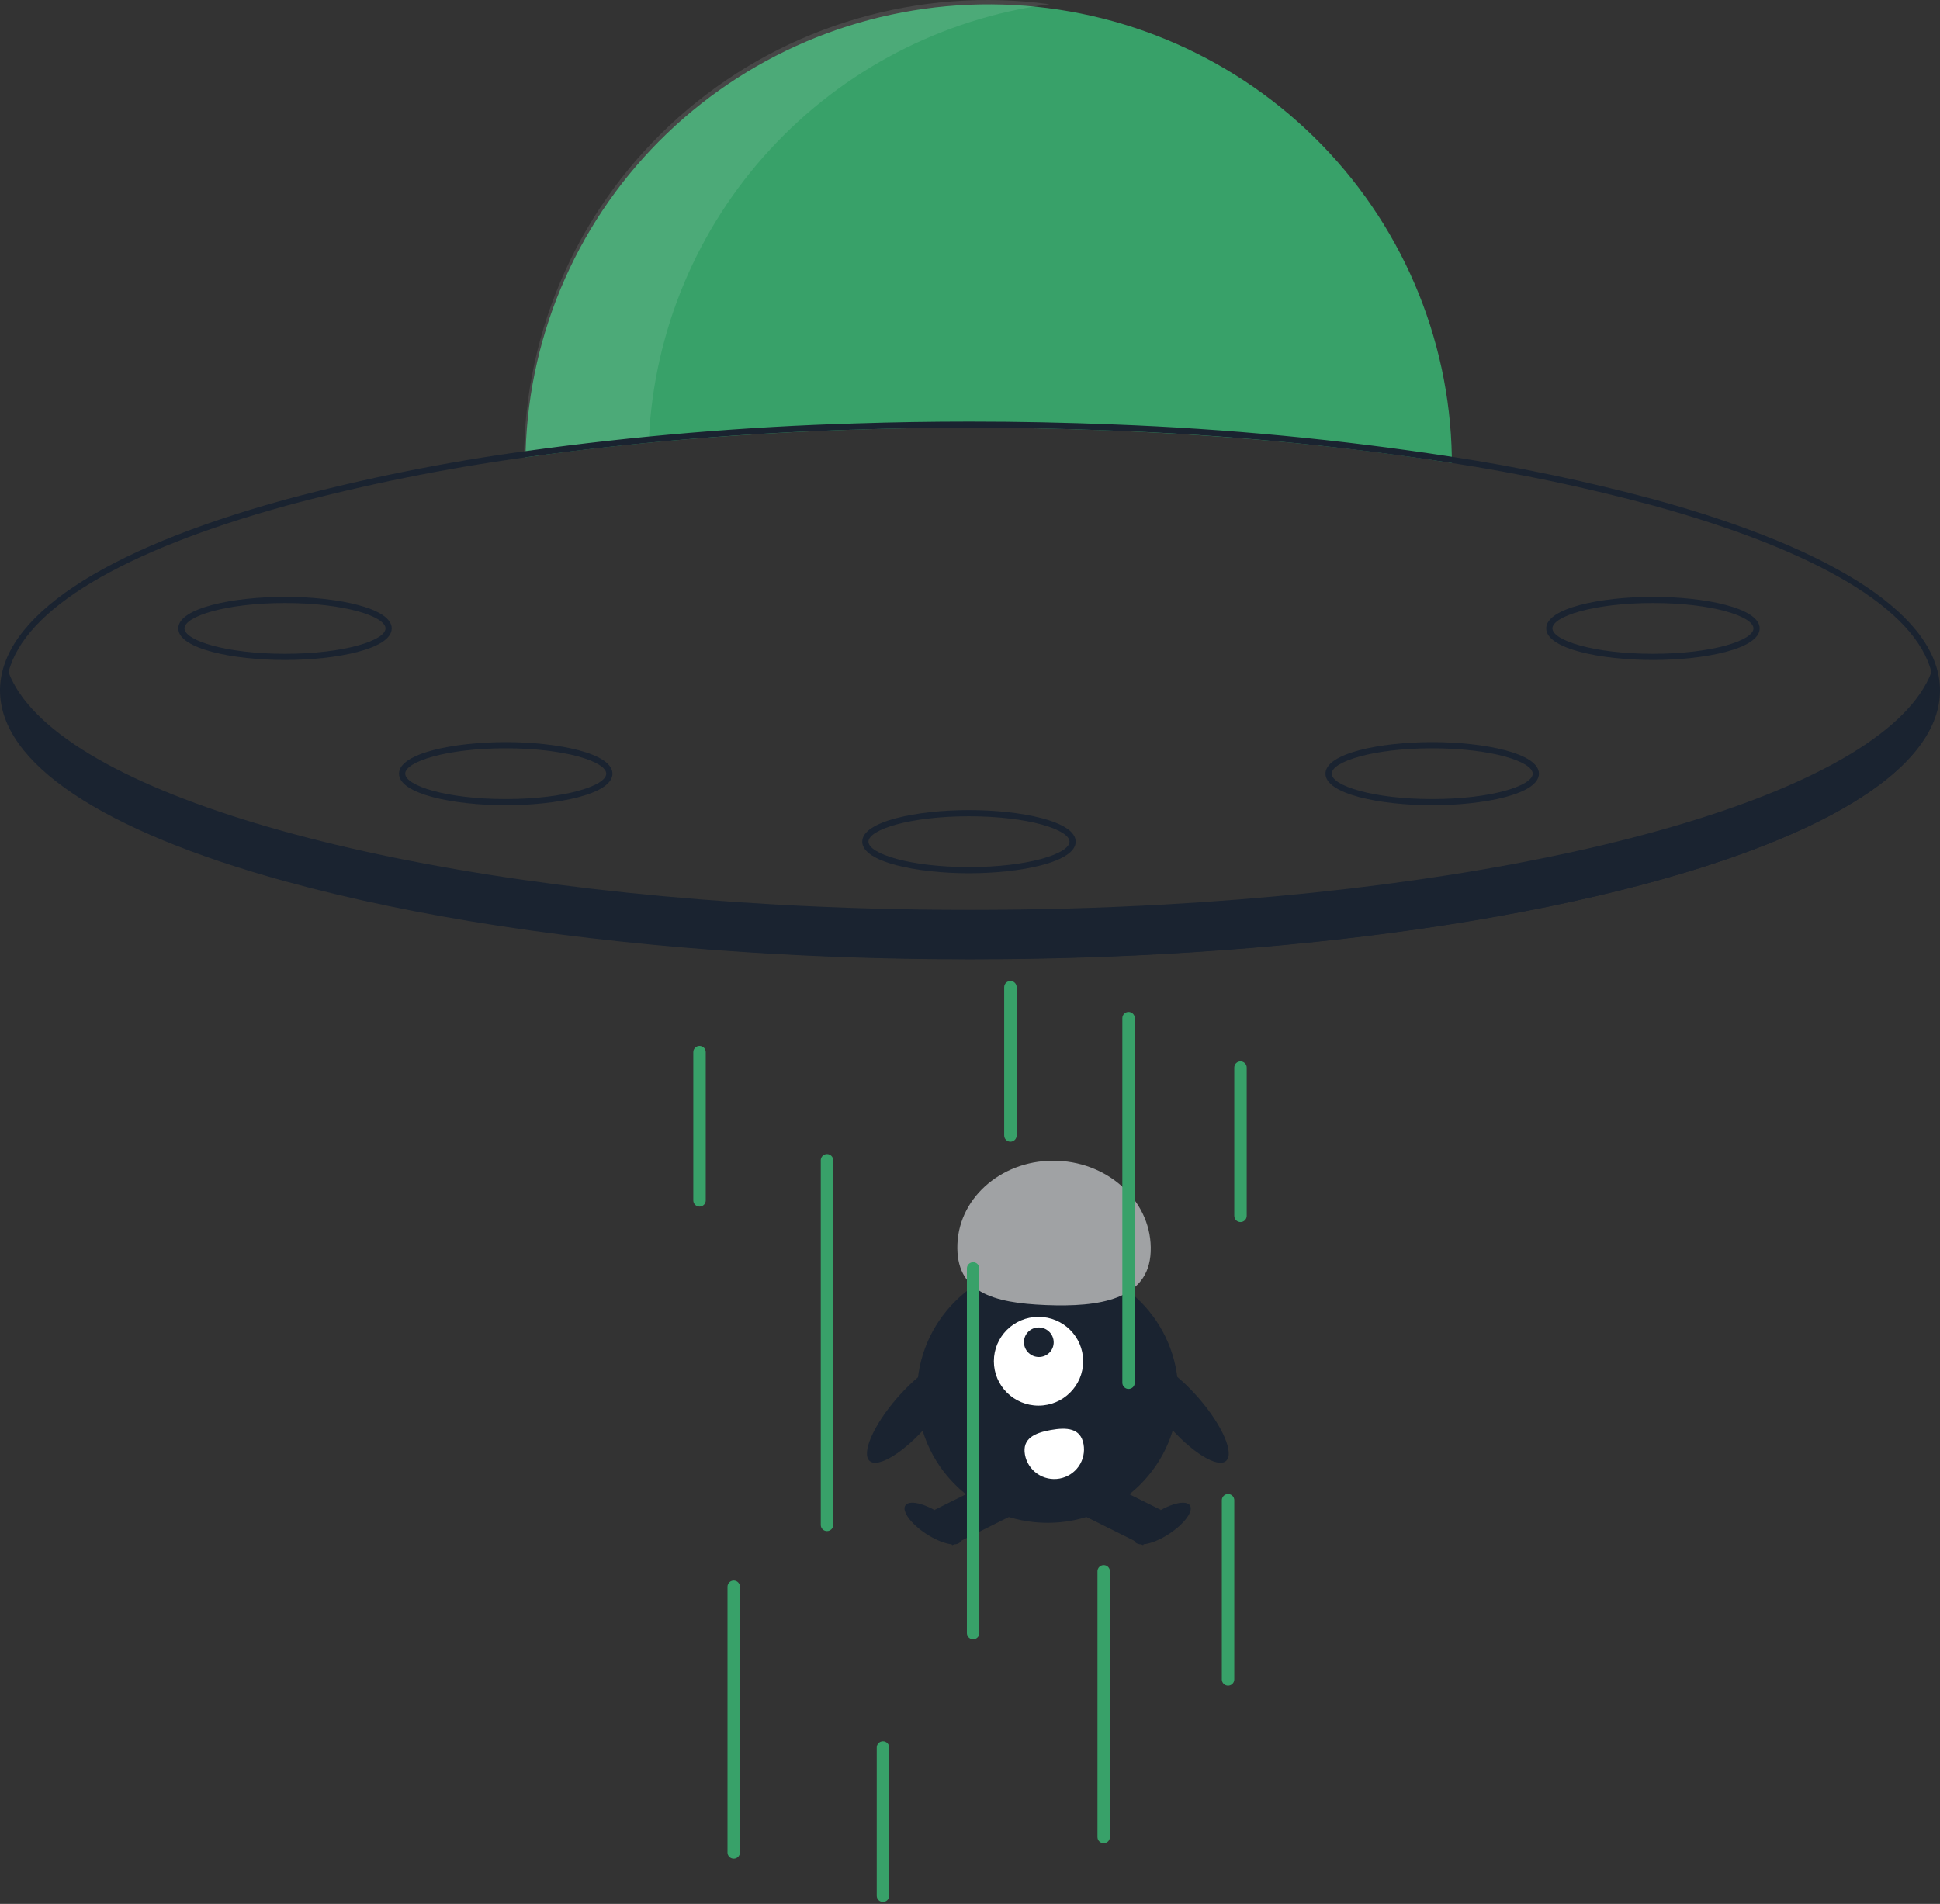 <svg width="325" height="319" viewBox="0 0 325 319" fill="none" xmlns="http://www.w3.org/2000/svg">
<rect x="0" y="0" width="325" height="319" fill="#333333" stroke="none"/>
<g clip-path="url(#clip0_52_5248)">
<path d="M243.229 77.577C218.948 73.724 191.297 71.668 162.5 71.668C136.146 71.668 110.755 73.388 88.031 76.629C88.037 76.282 88.042 75.935 88.057 75.588C88.66 55.449 97.161 36.342 111.745 22.353C126.328 8.363 145.837 0.6 166.101 0.723C186.365 0.846 205.777 8.846 220.187 23.011C234.598 37.177 242.864 56.386 243.219 76.531C243.224 76.883 243.229 77.23 243.229 77.577Z" fill="#38A169"/>
<g opacity="0.1">
<path d="M175.807 0.695C165.03 -0.753 154.066 0.068 143.628 3.103C133.19 6.138 123.509 11.319 115.214 18.312C106.919 25.305 100.194 33.953 95.475 43.696C90.756 53.438 88.149 64.058 87.822 74.867C87.807 75.214 87.802 75.561 87.796 75.907C94.547 74.944 101.539 74.119 108.716 73.43C109.594 55.423 116.784 38.291 129.039 25.005C141.294 11.719 157.841 3.118 175.807 0.695Z" fill="white"/>
</g>
<path d="M277.177 83.698C266 80.685 254.663 78.293 243.219 76.531C224.461 73.641 205.551 71.834 186.583 71.119C178.682 70.798 170.635 70.633 162.5 70.633C156.052 70.633 149.656 70.736 143.349 70.943C124.847 71.487 106.389 73.037 88.057 75.588C74.487 77.446 61.049 80.155 47.823 83.698C16.984 92.175 3.05176e-05 103.537 3.05176e-05 115.686C3.05176e-05 127.835 16.984 139.197 47.823 147.674C69.51 153.64 96.25 157.705 125.386 159.569C137.412 160.346 149.844 160.74 162.5 160.74C175.198 160.74 187.672 160.341 199.734 159.564C226.25 157.86 250.781 154.334 271.312 149.207C271.422 149.176 271.526 149.15 271.635 149.124C273.021 148.782 274.385 148.425 275.734 148.068C276.219 147.933 276.698 147.804 277.177 147.674C277.204 147.663 277.232 147.655 277.26 147.648C277.719 147.524 278.172 147.395 278.625 147.27C279.531 147.011 280.427 146.758 281.307 146.493C281.349 146.483 281.385 146.473 281.422 146.462C282.187 146.235 282.938 146.007 283.682 145.779C284.292 145.587 284.896 145.401 285.495 145.209C285.932 145.069 286.365 144.93 286.792 144.79C287.104 144.686 287.412 144.588 287.714 144.484C288.125 144.35 288.537 144.21 288.943 144.07C289.115 144.013 289.287 143.956 289.453 143.894C289.844 143.764 290.224 143.63 290.604 143.495C291.016 143.35 291.427 143.2 291.833 143.055C292.172 142.936 292.51 142.811 292.844 142.687C293.125 142.578 293.401 142.475 293.682 142.371C294.448 142.086 295.198 141.791 295.938 141.501C296.307 141.351 296.677 141.206 297.042 141.056C297.401 140.911 297.766 140.761 298.12 140.611C298.703 140.367 299.276 140.124 299.839 139.88C300.109 139.756 300.386 139.637 300.651 139.523C300.854 139.43 301.052 139.342 301.255 139.249C301.401 139.187 301.547 139.119 301.688 139.052C302.214 138.814 302.734 138.57 303.245 138.327C305.203 137.395 307.031 136.442 308.729 135.468C319.38 129.404 325 122.677 325 115.686C325 103.537 308.016 92.175 277.177 83.698ZM276.896 146.68C255.182 152.651 228.37 156.716 199.156 158.565C187.276 159.316 174.995 159.704 162.5 159.704C150.047 159.704 137.807 159.321 125.964 158.57C96.703 156.726 69.849 152.661 48.104 146.68C17.755 138.332 1.042 127.328 1.042 115.686C1.043 114.657 1.173 113.633 1.427 112.636C4.083 102.134 20.422 92.305 48.104 84.692C61.23 81.177 74.566 78.484 88.031 76.629C106.473 74.064 125.043 72.508 143.656 71.969C149.865 71.767 156.146 71.667 162.5 71.668C170.526 71.668 178.464 71.829 186.266 72.139C205.344 72.848 224.364 74.663 243.229 77.577C254.575 79.331 265.814 81.706 276.896 84.692C304.573 92.305 320.906 102.129 323.568 112.626C323.826 113.625 323.957 114.654 323.958 115.686C323.958 127.328 307.245 138.332 276.896 146.68Z" fill="#1A2330"/>
<path d="M324.703 116.157C324.703 123.076 318.969 129.622 308.729 135.468C307.026 136.442 305.193 137.395 303.245 138.327C302.734 138.57 302.214 138.814 301.688 139.052C301.547 139.119 301.401 139.186 301.255 139.249C301.052 139.342 300.854 139.43 300.651 139.523C300.386 139.637 300.109 139.756 299.839 139.88C299.276 140.124 298.703 140.367 298.12 140.611C297.766 140.761 297.401 140.911 297.042 141.056C296.677 141.206 296.307 141.351 295.938 141.501C295.198 141.791 294.448 142.086 293.682 142.371C293.401 142.475 293.125 142.578 292.844 142.687C292.51 142.811 292.172 142.936 291.833 143.055C291.427 143.2 291.016 143.35 290.604 143.495C290.224 143.63 289.844 143.764 289.453 143.894C289.287 143.956 289.115 144.013 288.943 144.07C288.537 144.21 288.125 144.349 287.714 144.484C287.411 144.588 287.104 144.686 286.792 144.79C286.364 144.929 285.932 145.069 285.495 145.209C284.896 145.401 284.292 145.587 283.682 145.779C282.938 146.007 282.187 146.234 281.422 146.462C281.385 146.473 281.349 146.483 281.307 146.493C280.427 146.757 279.531 147.011 278.625 147.27C278.172 147.394 277.719 147.524 277.26 147.648C277.232 147.654 277.204 147.663 277.177 147.674C276.698 147.804 276.219 147.933 275.734 148.068C274.391 148.42 273.021 148.777 271.635 149.124C271.526 149.15 271.422 149.176 271.312 149.207C251.338 154.168 226.833 157.783 199.714 159.528C187.833 160.289 175.448 160.693 162.724 160.693C149.886 160.693 137.396 160.284 125.422 159.507C53.943 154.872 0.745 137.224 0.745 116.157C0.751 114.875 0.947 113.602 1.328 112.377C1.359 112.465 1.391 112.548 1.427 112.636C8.859 132.045 61.604 147.731 130.042 151.558C140.526 152.148 151.386 152.454 162.5 152.454C173.662 152.454 184.562 152.143 195.088 151.553C263.469 147.71 316.162 132.019 323.568 112.625C323.693 112.315 323.802 112.004 323.896 111.693C324.424 113.123 324.697 114.634 324.703 116.157Z" fill="#1A2330"/>
<path d="M47.744 110.583C39.076 110.583 29.864 108.729 29.864 105.292C29.864 101.856 39.076 100.001 47.744 100.001C56.413 100.001 65.625 101.856 65.625 105.292C65.625 108.729 56.413 110.583 47.744 110.583ZM47.744 101.037C37.821 101.037 30.905 103.28 30.905 105.292C30.905 107.305 37.821 109.547 47.744 109.547C57.668 109.547 64.583 107.305 64.583 105.292C64.583 103.28 57.668 101.037 47.744 101.037Z" fill="#1A2330"/>
<path d="M84.724 134.923C76.055 134.923 66.843 133.068 66.843 129.632C66.843 126.195 76.055 124.341 84.724 124.341C93.392 124.341 102.604 126.195 102.604 129.632C102.604 133.068 93.392 134.923 84.724 134.923ZM84.724 125.377C74.8 125.377 67.885 127.619 67.885 129.632C67.885 131.644 74.8 133.887 84.724 133.887C94.647 133.887 101.562 131.644 101.562 129.632C101.562 127.619 94.647 125.377 84.724 125.377Z" fill="#1A2330"/>
<path d="M276.911 110.583C268.243 110.583 259.03 108.729 259.03 105.292C259.03 101.856 268.243 100.001 276.911 100.001C285.579 100.001 294.792 101.856 294.792 105.292C294.792 108.729 285.579 110.583 276.911 110.583ZM276.911 101.037C266.988 101.037 260.072 103.28 260.072 105.292C260.072 107.305 266.988 109.547 276.911 109.547C286.834 109.547 293.75 107.305 293.75 105.292C293.75 103.28 286.834 101.037 276.911 101.037Z" fill="#1A2330"/>
<path d="M239.932 134.923C231.264 134.923 222.051 133.068 222.051 129.632C222.051 126.195 231.264 124.341 239.932 124.341C248.6 124.341 257.812 126.195 257.812 129.632C257.812 133.068 248.6 134.923 239.932 134.923ZM239.932 125.377C230.008 125.377 223.093 127.619 223.093 129.632C223.093 131.644 230.008 133.887 239.932 133.887C249.855 133.887 256.771 131.644 256.771 129.632C256.771 127.619 249.855 125.377 239.932 125.377Z" fill="#1A2330"/>
<path d="M162.328 146.315C153.66 146.315 144.447 144.461 144.447 141.024C144.447 137.588 153.66 135.734 162.328 135.734C170.996 135.734 180.208 137.588 180.208 141.024C180.208 144.461 170.996 146.315 162.328 146.315ZM162.328 136.769C152.404 136.769 145.489 139.012 145.489 141.024C145.489 143.037 152.404 145.28 162.328 145.28C172.251 145.28 179.167 143.037 179.167 141.024C179.167 139.012 172.251 136.769 162.328 136.769Z" fill="#1A2330"/>
<path d="M175.509 255.157C187.594 255.157 197.391 245.416 197.391 233.4C197.391 221.385 187.594 211.644 175.509 211.644C163.424 211.644 153.628 221.385 153.628 233.4C153.628 245.416 163.424 255.157 175.509 255.157Z" fill="#1A2330"/>
<path d="M167.189 247.694L156.539 252.997L159.516 258.907L170.165 253.604L167.189 247.694Z" fill="#1A2330"/>
<path d="M160.92 258.307C161.551 257.355 159.993 255.225 157.438 253.551C154.884 251.876 152.302 251.291 151.67 252.243C151.039 253.196 152.597 255.325 155.151 257C157.706 258.674 160.288 259.26 160.92 258.307Z" fill="#1A2330"/>
<path d="M183.83 247.695L180.853 253.604L191.503 258.907L194.48 252.997L183.83 247.695Z" fill="#1A2330"/>
<path d="M195.867 257C198.421 255.325 199.98 253.196 199.349 252.243C198.717 251.291 196.134 251.876 193.58 253.551C191.026 255.225 189.467 257.355 190.099 258.307C190.73 259.26 193.313 258.674 195.867 257Z" fill="#1A2330"/>
<path d="M173.977 235.515C178.108 235.515 181.456 232.185 181.456 228.079C181.456 223.972 178.108 220.643 173.977 220.643C169.847 220.643 166.499 223.972 166.499 228.079C166.499 232.185 169.847 235.515 173.977 235.515Z" fill="white"/>
<path d="M175.797 226.653C176.766 225.689 176.76 224.121 175.784 223.15C174.808 222.179 173.23 222.174 172.261 223.138C171.292 224.102 171.297 225.67 172.273 226.641C173.25 227.611 174.827 227.617 175.797 226.653Z" fill="#1A2330"/>
<path d="M192.771 209.732C193.1 201.677 186.118 194.855 177.177 194.494C168.235 194.133 160.72 200.37 160.391 208.424C160.062 216.479 166.277 218.309 175.219 218.67C184.16 219.031 192.442 217.786 192.771 209.732Z" fill="#A0A2A4"/>
<path d="M205.384 244.793C206.823 243.564 204.799 238.873 200.863 234.315C196.927 229.756 192.57 227.057 191.131 228.285C189.691 229.514 191.715 234.205 195.651 238.763C199.587 243.322 203.944 246.021 205.384 244.793Z" fill="#1A2330"/>
<path d="M155.429 238.763C159.364 234.205 161.388 229.513 159.949 228.285C158.51 227.056 154.152 229.756 150.217 234.314C146.281 238.873 144.257 243.564 145.696 244.793C147.135 246.021 151.493 243.322 155.429 238.763Z" fill="#1A2330"/>
<path d="M181.519 241.974C181.756 243.268 181.466 244.602 180.714 245.683C179.961 246.764 178.808 247.504 177.507 247.739C176.206 247.975 174.864 247.687 173.777 246.938C172.69 246.19 171.946 245.043 171.709 243.75L171.707 243.74C171.217 241.046 173.312 240.093 176.021 239.605C178.73 239.118 181.029 239.28 181.519 241.974Z" fill="white"/>
<path d="M138.542 256.543C138.265 256.543 138 256.434 137.805 256.24C137.61 256.046 137.5 255.782 137.5 255.508V194.4C137.5 194.126 137.61 193.862 137.805 193.668C138 193.474 138.265 193.365 138.542 193.365C138.818 193.365 139.083 193.474 139.278 193.668C139.474 193.862 139.583 194.126 139.583 194.4V255.508C139.583 255.782 139.474 256.046 139.278 256.24C139.083 256.434 138.818 256.543 138.542 256.543Z" fill="#38A169"/>
<path d="M122.917 311.436C122.64 311.436 122.375 311.327 122.18 311.133C121.985 310.939 121.875 310.675 121.875 310.401V265.865C121.875 265.59 121.985 265.327 122.18 265.132C122.375 264.938 122.64 264.829 122.917 264.829C123.193 264.829 123.458 264.938 123.653 265.132C123.849 265.327 123.958 265.59 123.958 265.865V310.401C123.958 310.675 123.849 310.939 123.653 311.133C123.458 311.327 123.193 311.436 122.917 311.436Z" fill="#38A169"/>
<path d="M163.021 274.668C162.745 274.668 162.48 274.559 162.284 274.365C162.089 274.171 161.979 273.907 161.979 273.633V212.525C161.979 212.251 162.089 211.987 162.284 211.793C162.48 211.599 162.745 211.49 163.021 211.49C163.297 211.49 163.562 211.599 163.757 211.793C163.953 211.987 164.062 212.251 164.062 212.525V273.633C164.062 273.907 163.953 274.171 163.757 274.365C163.562 274.559 163.297 274.668 163.021 274.668Z" fill="#38A169"/>
<path d="M147.917 318.686C147.64 318.686 147.375 318.577 147.18 318.383C146.985 318.189 146.875 317.925 146.875 317.65V292.793C146.875 292.519 146.985 292.255 147.18 292.061C147.375 291.867 147.64 291.758 147.917 291.758C148.193 291.758 148.458 291.867 148.653 292.061C148.849 292.255 148.958 292.519 148.958 292.793V317.65C148.958 317.925 148.849 318.189 148.653 318.383C148.458 318.577 148.193 318.686 147.917 318.686Z" fill="#38A169"/>
<path d="M169.271 191.293C168.995 191.293 168.73 191.184 168.534 190.99C168.339 190.796 168.229 190.532 168.229 190.258V165.4C168.229 165.126 168.339 164.862 168.534 164.668C168.73 164.474 168.995 164.365 169.271 164.365C169.547 164.365 169.812 164.474 170.007 164.668C170.203 164.862 170.312 165.126 170.312 165.4V190.258C170.312 190.532 170.203 190.796 170.007 190.99C169.812 191.184 169.547 191.293 169.271 191.293Z" fill="#38A169"/>
<path d="M117.187 202.168C116.911 202.168 116.646 202.059 116.451 201.865C116.256 201.671 116.146 201.407 116.146 201.133V176.275C116.146 176.001 116.256 175.737 116.451 175.543C116.646 175.349 116.911 175.24 117.187 175.24C117.464 175.24 117.729 175.349 117.924 175.543C118.119 175.737 118.229 176.001 118.229 176.275V201.133C118.229 201.407 118.119 201.671 117.924 201.865C117.729 202.059 117.464 202.168 117.187 202.168Z" fill="#38A169"/>
<path d="M207.812 204.758C207.536 204.758 207.271 204.649 207.076 204.454C206.881 204.26 206.771 203.997 206.771 203.722V178.865C206.771 178.59 206.881 178.327 207.076 178.132C207.271 177.938 207.536 177.829 207.812 177.829C208.089 177.829 208.354 177.938 208.549 178.132C208.744 178.327 208.854 178.59 208.854 178.865V203.722C208.854 203.997 208.744 204.26 208.549 204.454C208.354 204.649 208.089 204.758 207.812 204.758Z" fill="#38A169"/>
<path d="M205.729 282.436C205.453 282.436 205.188 282.327 204.993 282.133C204.797 281.939 204.687 281.675 204.687 281.401V251.365C204.687 251.09 204.797 250.827 204.993 250.632C205.188 250.438 205.453 250.329 205.729 250.329C206.005 250.329 206.27 250.438 206.466 250.632C206.661 250.827 206.771 251.09 206.771 251.365V281.401C206.771 281.675 206.661 281.939 206.466 282.133C206.27 282.327 206.005 282.436 205.729 282.436Z" fill="#38A169"/>
<path d="M184.896 308.847C184.62 308.847 184.355 308.738 184.159 308.544C183.964 308.349 183.854 308.086 183.854 307.811V263.275C183.854 263.001 183.964 262.737 184.159 262.543C184.355 262.349 184.62 262.24 184.896 262.24C185.172 262.24 185.437 262.349 185.632 262.543C185.828 262.737 185.937 263.001 185.937 263.275V307.811C185.937 308.086 185.828 308.349 185.632 308.544C185.437 308.738 185.172 308.847 184.896 308.847Z" fill="#38A169"/>
<path d="M189.062 232.722C188.786 232.722 188.521 232.613 188.326 232.418C188.131 232.224 188.021 231.961 188.021 231.686V170.579C188.021 170.304 188.131 170.041 188.326 169.847C188.521 169.652 188.786 169.543 189.062 169.543C189.339 169.543 189.604 169.652 189.799 169.847C189.994 170.041 190.104 170.304 190.104 170.579V231.686C190.104 231.961 189.994 232.224 189.799 232.418C189.604 232.613 189.339 232.722 189.062 232.722Z" fill="#38A169"/>
</g>
<defs>
<clipPath id="clip0_52_5248">
<rect width="325" height="319" fill="white"/>
</clipPath>
</defs>
</svg>

